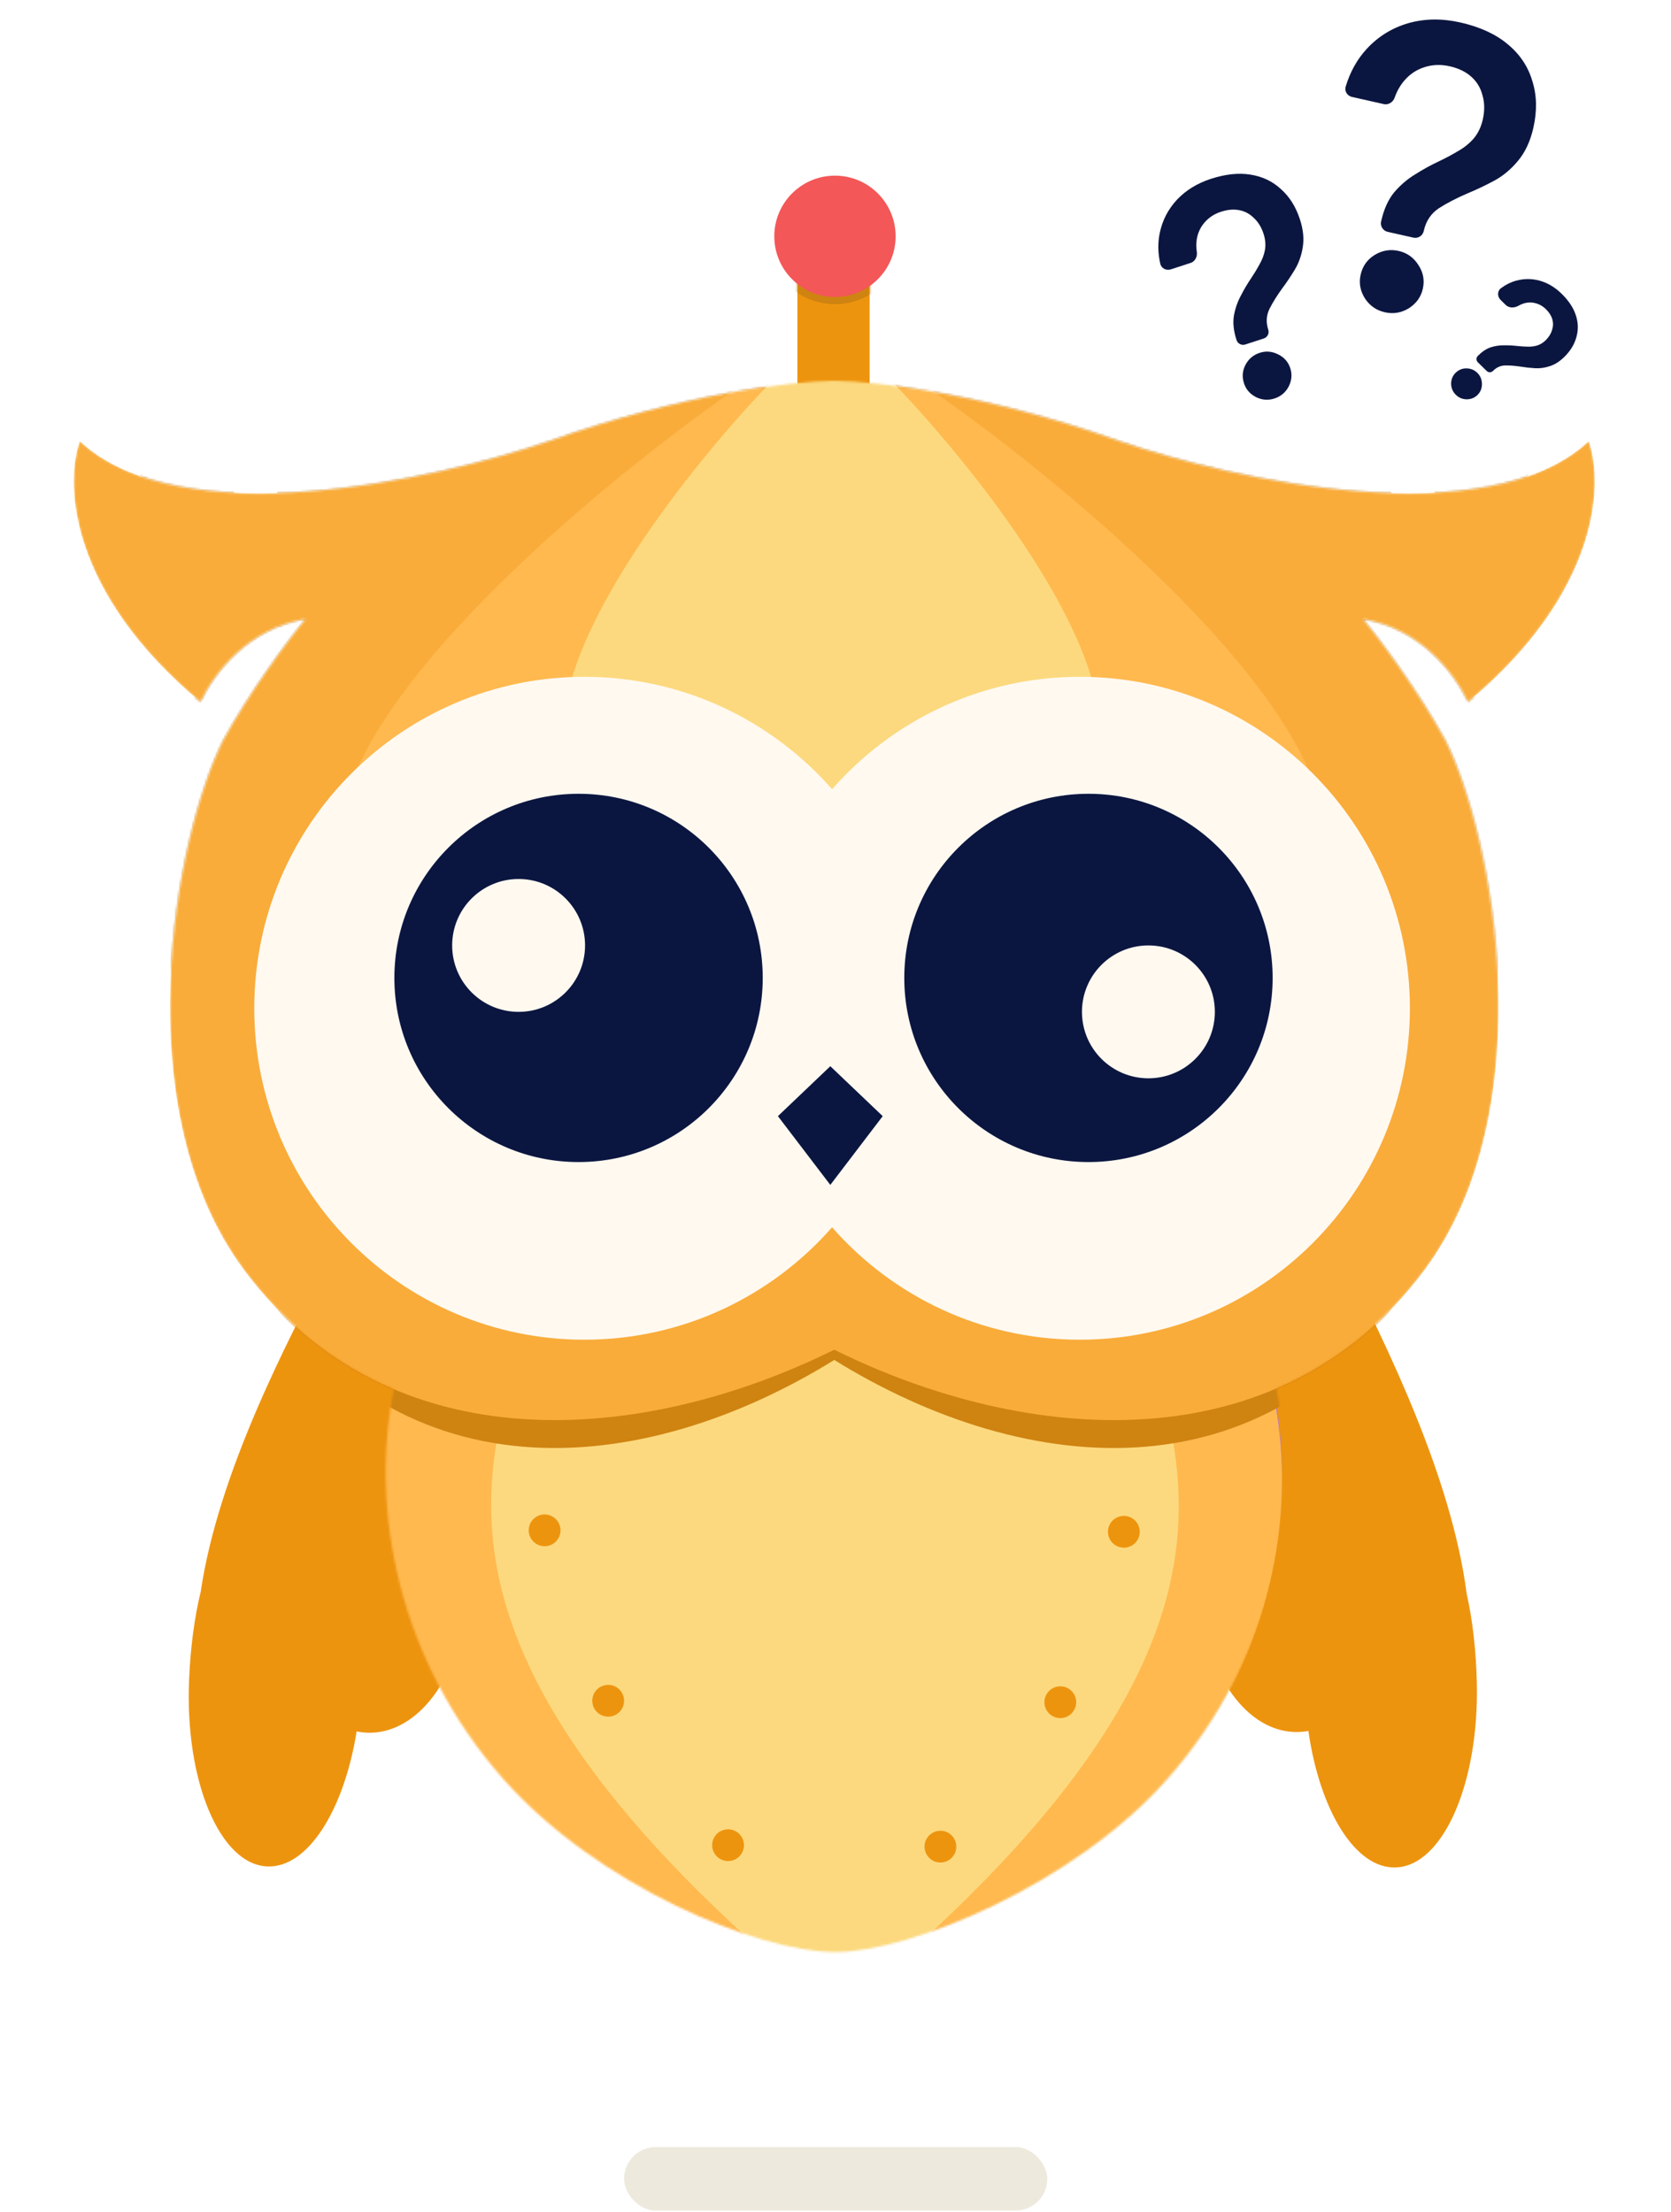 <svg viewBox="0 0 781 1034" fill="none" xmlns="http://www.w3.org/2000/svg">
<path fill-rule="evenodd" clip-rule="evenodd" d="M652.178 872.99C633.336 873.466 616.823 846.278 611.517 809.148C609.943 809.448 608.339 809.622 606.712 809.663C582.946 810.262 562.963 782.346 562.079 747.31C562.05 746.173 562.042 745.042 562.054 743.918C533.243 743.76 509.246 710.656 508.2 669.227C507.141 627.242 530.054 592.607 559.379 591.867C570.366 591.59 580.694 596.11 589.37 604.079C607.374 588.212 621.509 575.995 621.509 575.995C623.567 580.235 626.007 585.109 628.714 590.518L628.715 590.519C647.252 627.556 678.337 689.662 685.503 745.041C688.309 757.442 689.867 771.608 690.238 786.333C691.432 833.632 674.392 872.43 652.178 872.99Z" fill="#ED940F"/>
<path fill-rule="evenodd" clip-rule="evenodd" d="M124.916 872.504C143.747 873.309 160.732 846.414 166.687 809.383C168.255 809.709 169.855 809.911 171.482 809.981C195.234 810.996 215.701 783.433 217.197 748.417C217.246 747.281 217.274 746.15 217.281 745.027C246.091 745.372 270.663 712.692 272.432 671.287C274.225 629.328 251.92 594.298 222.612 593.045C211.632 592.576 201.226 596.915 192.412 604.732C174.688 588.552 160.768 576.09 160.768 576.09C158.636 580.294 156.112 585.125 153.31 590.487C134.128 627.195 101.96 688.754 93.83 744.002C90.808 756.35 89.004 770.483 88.376 785.196C86.356 832.466 102.716 871.556 124.916 872.504Z" fill="#ED940F"/>
<path d="M372.695 101.015H406.452V194.859H372.695V101.015Z" fill="#ED940F"/>
<mask id="mask0_525_27125" style="mask-type:alpha" maskUnits="userSpaceOnUse" x="372" y="101" width="35" height="94">
<path d="M372.695 101.015H406.452V194.859H372.695V101.015Z" fill="#6B4DE0"/>
</mask>
<g mask="url(#mask0_525_27125)">
<path d="M421.981 110.467C421.981 127.992 407.774 142.198 390.249 142.198C372.724 142.198 358.518 127.992 358.518 110.467C358.518 92.942 372.724 78.735 390.249 78.735C407.774 78.735 421.981 92.942 421.981 110.467Z" fill="#CF8311"/>
</g>
<path d="M418.604 110.467C418.604 126.127 405.909 138.823 390.248 138.823C374.588 138.823 361.893 126.127 361.893 110.467C361.893 94.806 374.588 82.111 390.248 82.111C405.909 82.111 418.604 94.806 418.604 110.467Z" fill="#F35757"/>
<mask id="mask1_525_27125" style="mask-type:alpha" maskUnits="userSpaceOnUse" x="34" y="177" width="712" height="736">
<path fill-rule="evenodd" clip-rule="evenodd" d="M389.574 177.988C370.504 178.247 318.479 184.181 256.757 206.169C203.254 224.604 84.457 250.413 37.298 206.169C30.127 226.455 32.405 277 93.701 328.15C100.103 314.667 115.821 293.841 142.841 289.379C133.685 300.467 116.387 324.061 104.307 346.111C81.81 391.068 57.878 518.637 114.148 593.866C133.961 620.355 157.919 638.338 184.141 649.438C172.555 705.876 186.338 776.307 235.199 831.598C279.079 881.253 353.843 912.512 390.405 912.512V631.187C390.405 631.187 390.405 631.187 390.405 631.187V912.512C425.239 912.512 501.731 881.253 545.611 831.598C594.579 776.185 608.316 705.566 596.592 649.065C622.47 637.938 646.114 620.062 665.706 593.869C721.976 518.64 698.044 391.072 675.547 346.114C663.467 324.064 646.169 300.469 637.013 289.381C664.033 293.843 679.751 314.669 686.153 328.153C747.449 277.003 749.727 226.457 742.556 206.171C695.397 250.416 576.6 224.606 523.096 206.171C461.375 184.184 409.35 178.249 390.28 177.99V177.981C390.121 177.982 389.96 177.983 389.796 177.985C389.722 177.984 389.648 177.984 389.574 177.983V177.988Z" fill="#645CBB"/>
</mask>
<g mask="url(#mask1_525_27125)">
<path fill-rule="evenodd" clip-rule="evenodd" d="M389.055 622.225V913.187C352.493 913.187 277.73 881.928 233.85 832.273C176.534 767.415 167.486 681.725 191.034 622.225H389.055ZM389.056 622.225V913.187C423.89 913.187 500.381 881.928 544.261 832.273C601.577 767.415 610.625 681.725 587.077 622.225H389.056Z" fill="url(#paint0_linear_525_27125)"/>
<g filter="url(#filter0_d_525_27125)">
<path fill-rule="evenodd" clip-rule="evenodd" d="M389.055 622.225V913.187C352.493 913.187 277.73 881.928 233.85 832.273C176.534 767.415 167.486 681.725 191.034 622.225H389.055ZM389.056 622.225V913.187C423.89 913.187 500.381 881.928 544.261 832.273C601.577 767.415 610.625 681.725 587.077 622.225H389.056Z" fill="#FFB94F"/>
</g>
<g filter="url(#filter1_d_525_27125)">
<path fill-rule="evenodd" clip-rule="evenodd" d="M423.323 908.121C570.246 777.081 557.728 698.137 541.598 638.279C521.107 562.241 438.706 560.05 394.433 558.873C393.086 558.837 391.775 558.802 390.501 558.766V558.759C390.459 558.76 390.417 558.761 390.375 558.762C390.333 558.761 390.291 558.76 390.249 558.759V558.766C388.974 558.802 387.66 558.837 386.311 558.872C341.962 560.045 259.419 562.228 238.893 637.976C222.735 697.607 210.307 776.589 357.481 907.131L364.908 909.156L373.228 910.924C376.95 911.567 378.928 911.833 382.363 912.21L387.1 912.532H390.249V913.882H393.645L398.374 913.559C401.803 913.181 403.778 912.914 407.493 912.268L415.555 910.154L423.323 908.121Z" fill="#FCD97E"/>
</g>
<path d="M261.97 715.391C261.97 719.493 258.645 722.818 254.544 722.818C250.442 722.818 247.117 719.493 247.117 715.391C247.117 711.29 250.442 707.965 254.544 707.965C258.645 707.965 261.97 711.29 261.97 715.391Z" fill="#ED940F"/>
<path d="M517.848 716.066C517.848 720.168 521.173 723.493 525.275 723.493C529.376 723.493 532.701 720.168 532.701 716.066C532.701 711.965 529.376 708.64 525.275 708.64C521.173 708.64 517.848 711.965 517.848 716.066Z" fill="#ED940F"/>
<path d="M291.677 795.057C291.677 799.159 288.352 802.484 284.251 802.484C280.149 802.484 276.824 799.159 276.824 795.057C276.824 790.956 280.149 787.631 284.251 787.631C288.352 787.631 291.677 790.956 291.677 795.057Z" fill="#ED940F"/>
<path d="M488.141 795.733C488.141 799.834 491.466 803.159 495.568 803.159C499.669 803.159 502.994 799.834 502.994 795.733C502.994 791.631 499.669 788.306 495.568 788.306C491.466 788.306 488.141 791.631 488.141 795.733Z" fill="#ED940F"/>
<path d="M347.712 862.571C347.712 866.673 344.387 869.998 340.286 869.998C336.184 869.998 332.859 866.673 332.859 862.571C332.859 858.47 336.184 855.145 340.286 855.145C344.387 855.145 347.712 858.47 347.712 862.571Z" fill="#ED940F"/>
<path d="M432.106 863.247C432.106 867.348 435.431 870.673 439.532 870.673C443.634 870.673 446.959 867.348 446.959 863.247C446.959 859.145 443.634 855.82 439.532 855.82C435.431 855.82 432.106 859.145 432.106 863.247Z" fill="#ED940F"/>
<path fill-rule="evenodd" clip-rule="evenodd" d="M390.28 69.283C371.814 69.432 319.257 76.69 256.757 104.534C203.254 127.588 84.457 159.864 37.298 104.534C30.127 129.903 32.405 193.112 93.701 257.079C100.103 240.216 115.821 214.172 142.841 208.592C133.685 222.458 116.388 251.963 104.308 279.537C81.811 335.756 57.877 495.291 114.148 589.371C182.582 703.786 300.461 691.302 390.28 635.525V69.283Z" fill="#CF8311"/>
<path fill-rule="evenodd" clip-rule="evenodd" d="M389.574 69.286C408.04 69.435 460.596 76.694 523.096 104.537C576.6 127.591 695.397 159.867 742.556 104.537C749.727 129.906 747.448 193.115 686.152 257.082C679.751 240.22 664.032 214.175 637.012 208.595C646.169 222.461 663.465 251.967 675.546 279.541C698.043 335.761 721.976 495.295 665.706 589.374C597.271 703.79 479.393 691.305 389.574 635.528V69.286Z" fill="#CF8311"/>
<path fill-rule="evenodd" clip-rule="evenodd" d="M390.28 177.98C371.814 178.099 319.257 183.904 256.758 206.169C203.254 224.604 84.457 250.413 37.298 206.169C30.127 226.455 32.405 277 93.701 328.15C100.103 314.666 115.821 293.84 142.841 289.378C133.685 300.466 116.387 324.061 104.307 346.111C81.81 391.068 57.878 518.637 114.148 593.866C182.582 685.358 300.461 675.375 390.28 630.773V177.98Z" fill="#F9AC3A"/>
<path fill-rule="evenodd" clip-rule="evenodd" d="M389.574 177.983C408.04 178.102 460.596 183.906 523.096 206.171C576.6 224.606 695.397 250.416 742.556 206.171C749.727 226.457 747.448 277.002 686.152 328.153C679.751 314.669 664.032 293.843 637.012 289.381C646.169 300.469 663.466 324.064 675.547 346.114C698.044 391.072 721.975 518.64 665.706 593.869C597.271 685.361 479.393 675.377 389.574 630.776V177.983Z" fill="#F9AC3A"/>
<g filter="url(#filter2_d_525_27125)">
<path fill-rule="evenodd" clip-rule="evenodd" d="M435.65 179.848C507.269 229.781 640.664 343.009 616.109 403.928C591.651 464.606 455.441 482.432 389.609 483.806V483.821C389.477 483.819 389.346 483.816 389.214 483.814C389.085 483.816 388.956 483.819 388.827 483.821V483.806C322.995 482.432 186.785 464.606 162.327 403.928C137.823 343.136 270.613 230.251 342.339 180.159C356.311 179.143 368.283 178.528 377.933 178.22L388.827 177.996V177.98L389.221 177.988L389.365 177.985L389.609 177.983V177.996L411.533 178.447L435.65 179.848Z" fill="#FFB94F"/>
</g>
<g filter="url(#filter3_d_525_27125)">
<path fill-rule="evenodd" clip-rule="evenodd" d="M264.948 351.289C251.55 302.743 324.333 212.51 363.41 172.718L376.568 171.601L388.529 171.242V171.232L388.658 171.233L388.743 171.236L388.957 171.229V171.242L394.903 171.421C400.168 171.666 406.699 172.157 414.32 172.966C453.455 212.884 525.908 302.844 512.539 351.289C499.194 399.643 424.877 413.85 388.957 414.945V414.957C388.886 414.955 388.815 414.953 388.743 414.951C388.672 414.953 388.6 414.955 388.529 414.957V414.945C352.609 413.85 278.292 399.643 264.948 351.289Z" fill="#FCD97E"/>
</g>
<g filter="url(#filter4_d_525_27125)">
<path fill-rule="evenodd" clip-rule="evenodd" d="M388.899 573.724C360.63 605.947 319.235 626.276 273.113 626.276C187.912 626.276 118.844 556.905 118.844 471.331C118.844 385.758 187.912 316.387 273.113 316.387C319.235 316.387 360.63 336.715 388.899 368.938C417.169 336.715 458.564 316.387 504.686 316.387C589.886 316.387 658.955 385.758 658.955 471.331C658.955 556.905 589.886 626.276 504.686 626.276C458.564 626.276 417.169 605.947 388.899 573.724Z" fill="#FFF9F0"/>
</g>
<path fill-rule="evenodd" clip-rule="evenodd" d="M508.731 543.231C556.271 543.231 594.811 504.691 594.811 457.151C594.811 409.61 556.271 371.07 508.731 371.07C461.19 371.07 422.65 409.61 422.65 457.151C422.65 504.691 461.19 543.231 508.731 543.231ZM536.749 504.073C553.901 504.073 567.805 490.168 567.805 473.016C567.805 455.864 553.901 441.96 536.749 441.96C519.597 441.96 505.692 455.864 505.692 473.016C505.692 490.168 519.597 504.073 536.749 504.073Z" fill="#0B1640"/>
<path fill-rule="evenodd" clip-rule="evenodd" d="M270.406 543.231C317.947 543.231 356.487 504.691 356.487 457.151C356.487 409.61 317.947 371.07 270.406 371.07C222.866 371.07 184.326 409.61 184.326 457.151C184.326 504.691 222.866 543.231 270.406 543.231ZM242.388 473.016C259.54 473.016 273.445 459.112 273.445 441.96C273.445 424.808 259.54 410.904 242.388 410.904C225.236 410.904 211.332 424.808 211.332 441.96C211.332 459.112 225.236 473.016 242.388 473.016Z" fill="#0B1640"/>
<path fill-rule="evenodd" clip-rule="evenodd" d="M388.075 498.424L363.584 521.769L388.075 553.903V553.903L388.075 553.903L388.075 553.903V553.903L412.566 521.769L388.075 498.424V498.423L388.075 498.424L388.075 498.423V498.424Z" fill="#0B1640"/>
</g>
<rect x="291.672" y="1003.68" width="197.816" height="29.706" rx="14.853" fill="#EDE9DD"/>
<path d="M592.763 154.132C593.318 155.836 592.386 157.668 590.682 158.223L582.032 161.041C580.327 161.597 578.495 160.665 577.94 158.961C576.599 154.846 576.175 151.125 576.667 147.798C577.248 144.442 578.301 141.328 579.827 138.456C581.324 135.495 582.939 132.742 584.671 130.199C586.194 127.922 587.539 125.703 588.706 123.541C589.962 121.351 590.803 119.098 591.23 116.782C591.628 114.376 591.405 111.876 590.56 109.282C589.569 106.24 588.086 103.804 586.111 101.974C584.196 100.025 581.921 98.787 579.288 98.26C576.654 97.732 573.779 97.976 570.663 98.991C567.547 100.006 564.991 101.68 562.993 104.013C561.056 106.228 559.842 108.849 559.352 111.879C559.051 113.74 559.057 115.688 559.37 117.723C559.71 119.934 558.597 122.218 556.47 122.911L547.213 125.926C545.086 126.619 542.776 125.46 542.287 123.277C541.159 118.246 541.092 113.403 542.083 108.747C543.329 102.899 545.993 97.776 550.075 93.379C554.246 88.952 559.537 85.695 565.947 83.607C572.713 81.403 578.849 80.74 584.354 81.618C589.948 82.467 594.72 84.722 598.67 88.383C602.68 91.925 605.647 96.648 607.57 102.553C609.115 107.294 609.55 111.654 608.877 115.634C608.264 119.495 607.031 122.964 605.178 126.042C603.325 129.119 601.369 132.032 599.31 134.781C596.863 138.151 594.86 141.376 593.304 144.456C591.836 147.507 591.655 150.732 592.763 154.132ZM595.701 186.274C592.763 187.231 589.89 187.029 587.084 185.667C584.247 184.217 582.363 182.06 581.431 179.197C580.44 176.156 580.677 173.258 582.144 170.504C583.61 167.751 585.812 165.895 588.75 164.938C591.688 163.981 594.575 164.228 597.411 165.679C600.218 167.04 602.102 169.197 603.064 172.149C603.997 175.012 603.744 177.865 602.307 180.708C600.841 183.462 598.639 185.317 595.701 186.274Z" fill="#0B1640"/>
<path d="M697.806 173.393C697.003 174.212 695.688 174.225 694.869 173.423L690.712 169.348C689.893 168.545 689.88 167.23 690.683 166.411C692.621 164.434 694.607 163.093 696.64 162.388C698.715 161.726 700.793 161.403 702.874 161.419C704.997 161.393 707.036 161.495 708.991 161.726C710.733 161.916 712.39 162.023 713.962 162.046C715.576 162.111 717.103 161.922 718.543 161.48C720.026 160.994 721.378 160.128 722.6 158.882C724.032 157.42 724.976 155.859 725.431 154.197C725.97 152.534 726 150.878 725.52 149.228C725.041 147.577 724.052 146.018 722.555 144.551C721.058 143.083 719.352 142.128 717.438 141.684C715.609 141.24 713.762 141.326 711.899 141.944C711.186 142.18 710.49 142.494 709.809 142.885C707.87 143.999 705.343 144.115 703.745 142.549L701.382 140.232C699.784 138.666 699.736 136.064 701.528 134.724C703.725 133.081 706.073 131.913 708.569 131.221C712.256 130.198 715.95 130.195 719.652 131.211C723.396 132.268 726.809 134.307 729.889 137.326C733.14 140.513 735.33 143.798 736.46 147.181C737.632 150.606 737.764 153.98 736.855 157.304C736.031 160.626 734.228 163.706 731.447 166.543C729.214 168.821 726.869 170.358 724.412 171.153C722.04 171.946 719.708 172.273 717.414 172.131C715.119 171.99 712.888 171.741 710.72 171.386C708.085 170.994 705.663 170.812 703.455 170.839C701.29 170.908 699.407 171.76 697.806 173.393ZM680.438 184.564C679.027 183.18 678.292 181.491 678.234 179.496C678.219 177.458 678.886 175.751 680.234 174.375C681.667 172.914 683.381 172.192 685.377 172.21C687.372 172.227 689.076 172.928 690.488 174.312C691.9 175.696 692.613 177.407 692.629 179.445C692.686 181.44 692.02 183.147 690.629 184.565C689.281 185.941 687.588 186.641 685.55 186.667C683.554 186.649 681.85 185.948 680.438 184.564Z" fill="#0B1640"/>
<path d="M665.429 108.029C664.937 110.212 662.769 111.582 660.586 111.09L648.571 108.38C646.389 107.888 645.019 105.72 645.511 103.537L645.555 103.342C646.802 97.812 648.816 93.34 651.598 89.925C654.499 86.537 657.77 83.738 661.412 81.527C665.08 79.197 668.74 77.18 672.393 75.477C675.632 73.934 678.632 72.337 681.393 70.685C684.274 69.061 686.73 67.089 688.762 64.768C690.821 62.327 692.244 59.363 693.03 55.877C693.951 51.79 693.914 48.055 692.917 44.672C692.066 41.196 690.335 38.28 687.724 35.922C685.113 33.565 681.714 31.914 677.527 30.97C673.34 30.026 669.341 30.198 665.531 31.486C661.867 32.681 658.745 34.819 656.165 37.9C654.335 40.084 652.889 42.672 651.825 45.663C651.076 47.771 648.939 49.156 646.756 48.663L631.87 45.306C629.688 44.814 628.301 42.64 628.947 40.498C631.037 33.564 634.33 27.668 638.825 22.811C644.144 17.062 650.573 13.081 658.113 10.865C665.772 8.676 673.908 8.553 682.521 10.495C691.613 12.546 698.963 15.909 704.572 20.584C710.3 25.286 714.161 31.02 716.155 37.786C718.296 44.459 718.472 51.762 716.682 59.696C715.246 66.067 712.816 71.266 709.393 75.294C706.117 79.23 702.406 82.308 698.259 84.531C694.112 86.754 689.96 88.723 685.801 90.438C680.79 92.592 676.377 94.882 672.562 97.305C668.866 99.756 666.503 103.266 665.473 107.834L665.429 108.029ZM647.254 145.979C643.306 145.089 640.209 142.938 637.961 139.526C635.741 135.993 635.064 132.304 635.931 128.457C636.853 124.37 639.061 121.268 642.556 119.15C646.05 117.033 649.772 116.42 653.719 117.31C657.667 118.2 660.751 120.411 662.972 123.944C665.219 127.356 665.896 131.046 665.001 135.012C664.134 138.859 661.939 141.901 658.417 144.139C654.923 146.256 651.202 146.87 647.254 145.979Z" fill="#0B1640"/>
<defs>
<filter id="filter0_d_525_27125" x="137.073" y="583.067" width="503.965" height="374.679" filterUnits="userSpaceOnUse" color-interpolation-filters="sRGB">
<feFlood flood-opacity="0" result="BackgroundImageFix"/>
<feColorMatrix in="SourceAlpha" type="matrix" values="0 0 0 0 0 0 0 0 0 0 0 0 0 0 0 0 0 0 127 0" result="hardAlpha"/>
<feOffset dy="2.701"/>
<feGaussianBlur stdDeviation="20.929"/>
<feComposite in2="hardAlpha" operator="out"/>
<feColorMatrix type="matrix" values="0 0 0 0 0.174 0 0 0 0 0.119 0 0 0 0 0.571 0 0 0 0.15 0"/>
<feBlend mode="normal" in2="BackgroundImageFix" result="effect1_dropShadow_525_27125"/>
<feBlend mode="normal" in="SourceGraphic" in2="effect1_dropShadow_525_27125" result="shape"/>
</filter>
<filter id="filter1_d_525_27125" x="203.236" y="538.505" width="374.027" height="407.784" filterUnits="userSpaceOnUse" color-interpolation-filters="sRGB">
<feFlood flood-opacity="0" result="BackgroundImageFix"/>
<feColorMatrix in="SourceAlpha" type="matrix" values="0 0 0 0 0 0 0 0 0 0 0 0 0 0 0 0 0 0 127 0" result="hardAlpha"/>
<feOffset dy="6.076"/>
<feGaussianBlur stdDeviation="13.165"/>
<feComposite in2="hardAlpha" operator="out"/>
<feColorMatrix type="matrix" values="0 0 0 0 0.314 0 0 0 0 0.063 0 0 0 0 0.259 0 0 0 0.1 0"/>
<feBlend mode="normal" in2="BackgroundImageFix" result="effect1_dropShadow_525_27125"/>
<feBlend mode="normal" in="SourceGraphic" in2="effect1_dropShadow_525_27125" result="shape"/>
</filter>
<filter id="filter2_d_525_27125" x="121.544" y="142.873" width="535.348" height="381.457" filterUnits="userSpaceOnUse" color-interpolation-filters="sRGB">
<feFlood flood-opacity="0" result="BackgroundImageFix"/>
<feColorMatrix in="SourceAlpha" type="matrix" values="0 0 0 0 0 0 0 0 0 0 0 0 0 0 0 0 0 0 127 0" result="hardAlpha"/>
<feOffset dy="2.701"/>
<feGaussianBlur stdDeviation="18.904"/>
<feComposite in2="hardAlpha" operator="out"/>
<feColorMatrix type="matrix" values="0 0 0 0 0.45 0 0 0 0 0.346 0 0 0 0 0.077 0 0 0 0.12 0"/>
<feBlend mode="normal" in2="BackgroundImageFix" result="effect1_dropShadow_525_27125"/>
<feBlend mode="normal" in="SourceGraphic" in2="effect1_dropShadow_525_27125" result="shape"/>
</filter>
<filter id="filter3_d_525_27125" x="241.045" y="151.65" width="295.397" height="288.287" filterUnits="userSpaceOnUse" color-interpolation-filters="sRGB">
<feFlood flood-opacity="0" result="BackgroundImageFix"/>
<feColorMatrix in="SourceAlpha" type="matrix" values="0 0 0 0 0 0 0 0 0 0 0 0 0 0 0 0 0 0 127 0" result="hardAlpha"/>
<feOffset dy="2.701"/>
<feGaussianBlur stdDeviation="11.14"/>
<feComposite in2="hardAlpha" operator="out"/>
<feColorMatrix type="matrix" values="0 0 0 0 0.479 0 0 0 0 0.295 0 0 0 0 0.08 0 0 0 0.15 0"/>
<feBlend mode="normal" in2="BackgroundImageFix" result="effect1_dropShadow_525_27125"/>
<feBlend mode="normal" in="SourceGraphic" in2="effect1_dropShadow_525_27125" result="shape"/>
</filter>
<filter id="filter4_d_525_27125" x="93.189" y="290.731" width="591.422" height="361.199" filterUnits="userSpaceOnUse" color-interpolation-filters="sRGB">
<feFlood flood-opacity="0" result="BackgroundImageFix"/>
<feColorMatrix in="SourceAlpha" type="matrix" values="0 0 0 0 0 0 0 0 0 0 0 0 0 0 0 0 0 0 127 0" result="hardAlpha"/>
<feOffset/>
<feGaussianBlur stdDeviation="12.828"/>
<feComposite in2="hardAlpha" operator="out"/>
<feColorMatrix type="matrix" values="0 0 0 0 0.312 0 0 0 0 0.096 0 0 0 0 0.278 0 0 0 0.07 0"/>
<feBlend mode="normal" in2="BackgroundImageFix" result="effect1_dropShadow_525_27125"/>
<feBlend mode="normal" in="SourceGraphic" in2="effect1_dropShadow_525_27125" result="shape"/>
</filter>
<linearGradient id="paint0_linear_525_27125" x1="449.114" y1="601.384" x2="473.553" y2="796.424" gradientUnits="userSpaceOnUse">
<stop stop-color="#EC8BCD"/>
<stop offset="0.372" stop-color="#C07BCD"/>
<stop offset="0.491" stop-color="#B176CD"/>
<stop offset="0.999" stop-color="#7350D9"/>
</linearGradient>
</defs>
</svg>
